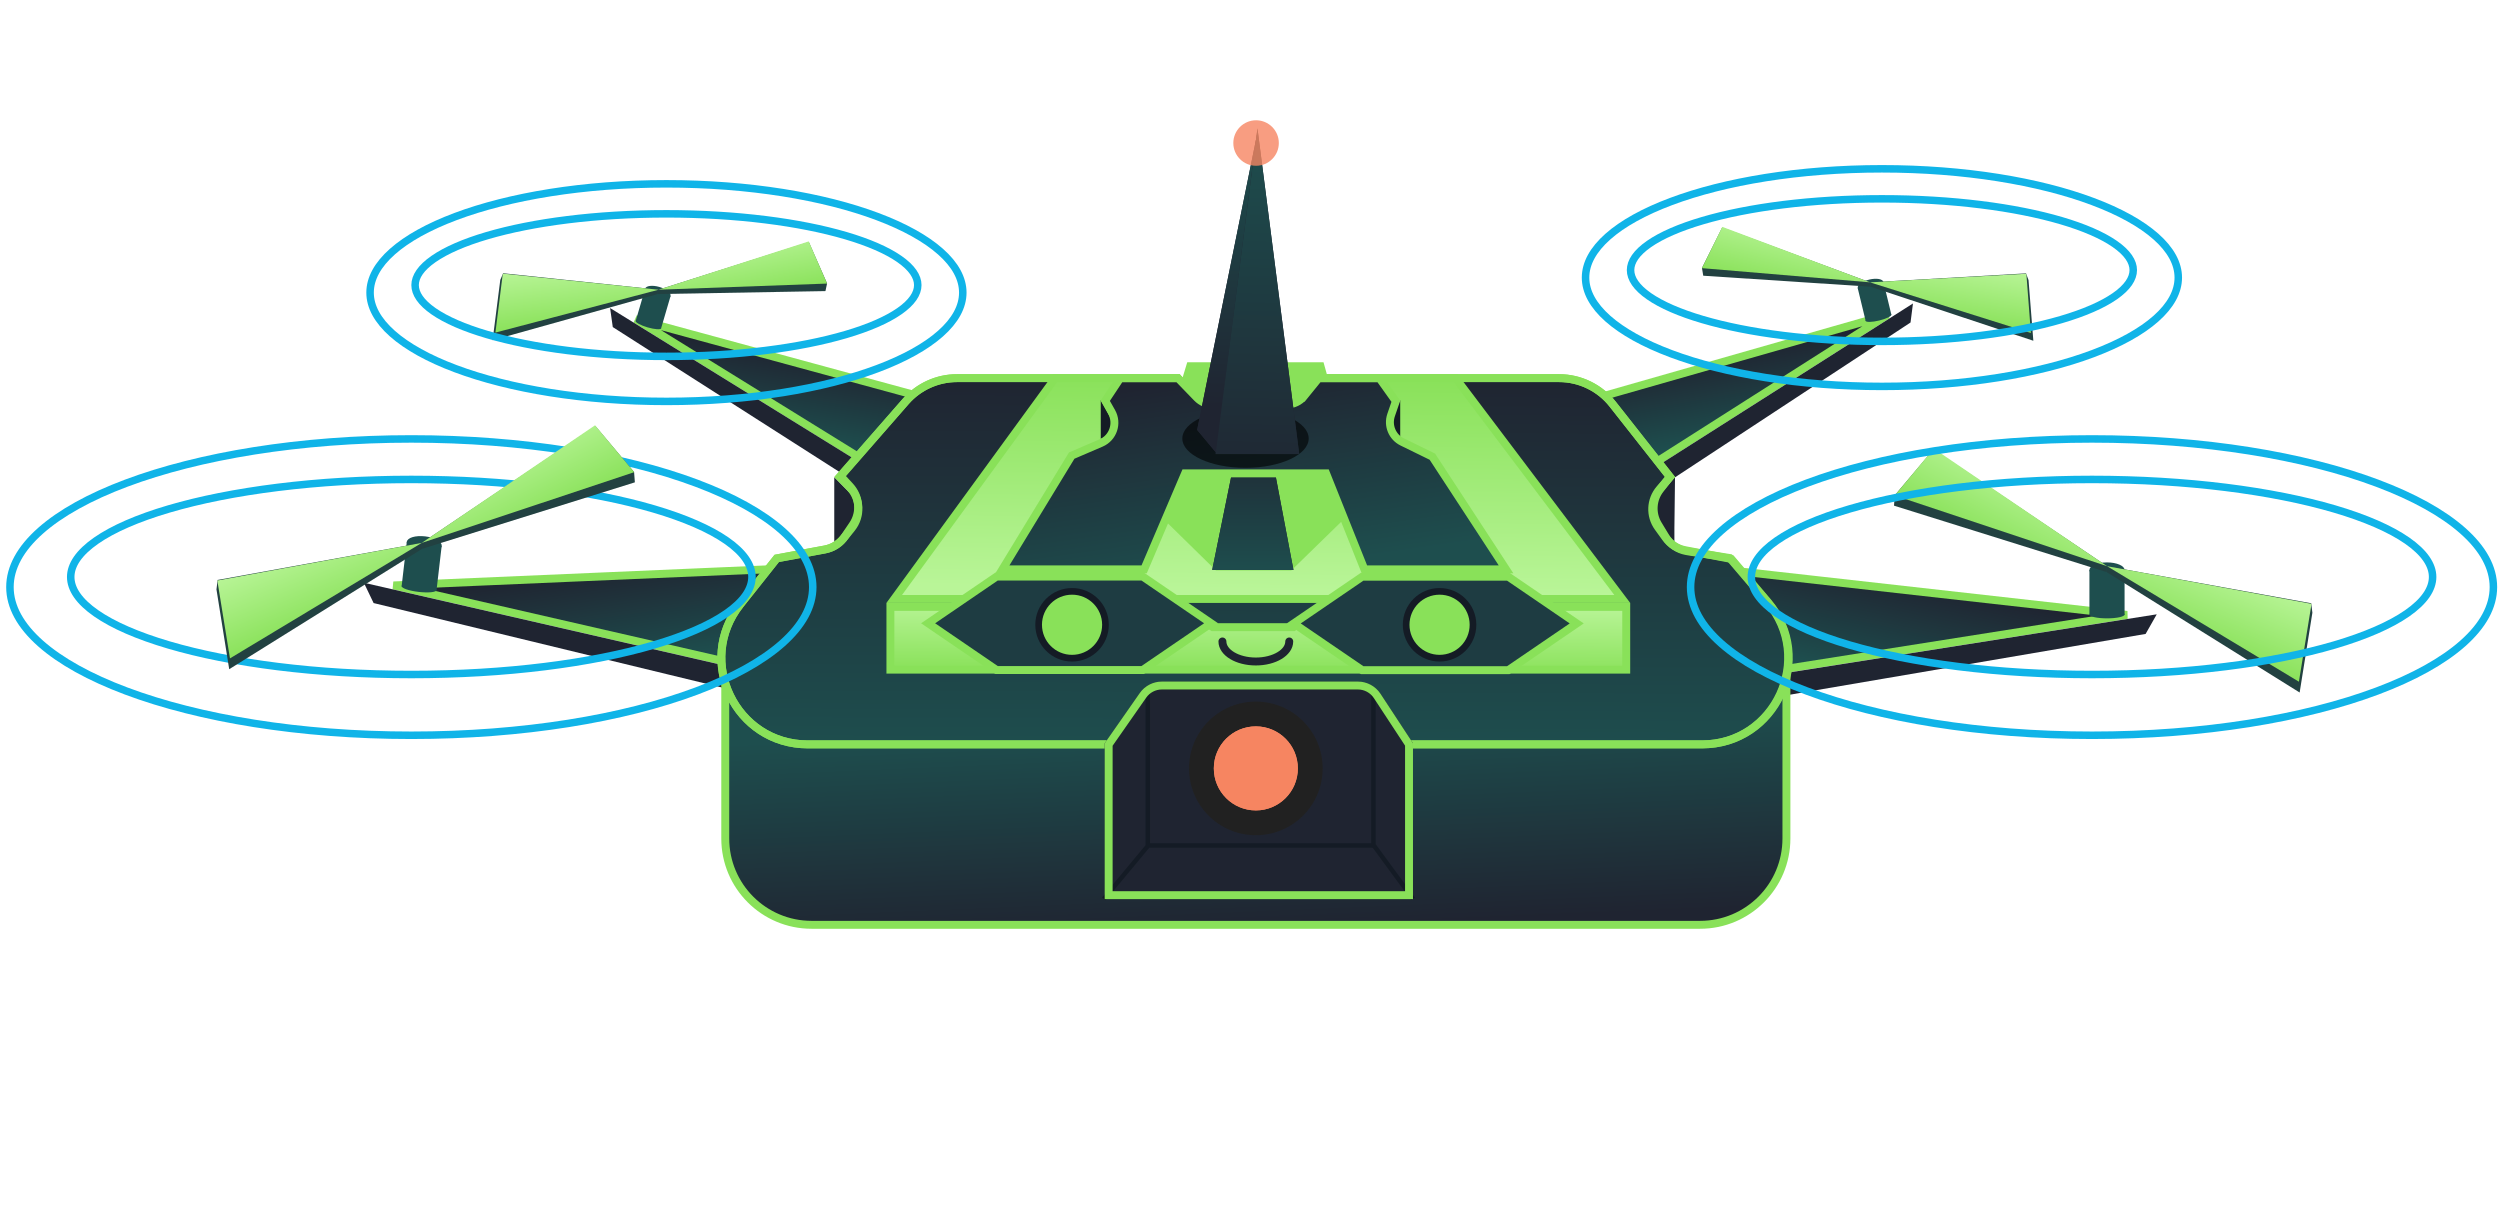 <svg width="128" height="63" viewBox="0 0 128 63" fill="none" xmlns="http://www.w3.org/2000/svg">
<path d="M47.284 20.349L32.545 16.34L45.348 24.258L47.284 20.349Z" fill="#1F2431"/>
<path d="M47.284 20.349L32.545 16.34L45.348 24.258L47.284 20.349Z" fill="url(#paint0_linear_1227_4859)"/>
<path d="M47.284 20.349L32.545 16.34L45.348 24.258L47.284 20.349Z" stroke="#89E159" stroke-width="0.406"/>
<path d="M45.405 24.529L31.237 15.772L31.374 16.746L45.589 25.832L45.405 24.529Z" fill="#1F2431"/>
<path d="M39.959 29.119L20.146 29.974L38.879 34.273L39.959 29.119Z" fill="#1F2431"/>
<path d="M39.959 29.119L20.146 29.974L38.879 34.273L39.959 29.119Z" fill="url(#paint1_linear_1227_4859)"/>
<path d="M39.959 29.119L20.146 29.974L38.879 34.273L39.959 29.119Z" stroke="#89E159" stroke-width="0.406"/>
<path d="M39.032 34.519L18.63 29.837L19.129 30.877L38.793 35.645L39.032 34.519Z" fill="#1F2431"/>
<path d="M81.957 20.319L96.644 16.121L83.943 24.202L81.957 20.319Z" fill="#1F2431"/>
<path d="M81.957 20.319L96.644 16.121L83.943 24.202L81.957 20.319Z" fill="url(#paint2_linear_1227_4859)"/>
<path d="M81.957 20.319L96.644 16.121L83.943 24.202L81.957 20.319Z" stroke="#89E159" stroke-width="0.406"/>
<path d="M83.889 24.474L97.944 15.537L97.819 16.512L83.722 25.779L83.889 24.474Z" fill="#1F2431"/>
<path d="M89.195 29.271L108.904 31.485L89.92 34.487L89.195 29.271Z" fill="#1F2431"/>
<path d="M89.195 29.271L108.904 31.485L89.92 34.487L89.195 29.271Z" fill="url(#paint3_linear_1227_4859)"/>
<path d="M89.195 29.271L108.904 31.485L89.92 34.487L89.195 29.271Z" stroke="#89E159" stroke-width="0.406"/>
<path d="M89.75 34.723L110.425 31.453L109.856 32.457L89.912 35.863L89.75 34.723Z" fill="#1F2431"/>
<path d="M42.714 26.599V24.43L44.522 26.252L42.714 29.003V26.599Z" fill="#1F2431"/>
<path d="M85.729 27.044L85.761 24.421L84.093 26.294L85.729 29.216V27.044Z" fill="#1F2431"/>
<path d="M71.616 36.461L91.465 33.737V42.931C91.465 45.372 89.487 47.35 87.046 47.35H41.551C39.111 47.35 37.133 45.372 37.133 42.931L37.133 33.423L56.963 36.672L57.076 36.691L57.15 36.604L59.039 34.402H69.779L71.433 36.389L71.505 36.476L71.616 36.461Z" fill="#1F2431"/>
<path d="M71.616 36.461L91.465 33.737V42.931C91.465 45.372 89.487 47.35 87.046 47.35H41.551C39.111 47.35 37.133 45.372 37.133 42.931L37.133 33.423L56.963 36.672L57.076 36.691L57.15 36.604L59.039 34.402H69.779L71.433 36.389L71.505 36.476L71.616 36.461Z" fill="url(#paint4_linear_1227_4859)"/>
<path d="M71.616 36.461L91.465 33.737V42.931C91.465 45.372 89.487 47.35 87.046 47.35H41.551C39.111 47.35 37.133 45.372 37.133 42.931L37.133 33.423L56.963 36.672L57.076 36.691L57.15 36.604L59.039 34.402H69.779L71.433 36.389L71.505 36.476L71.616 36.461Z" stroke="#89E159" stroke-width="0.406"/>
<path d="M37.9 30.948L39.772 28.588L42.242 28.128C42.614 28.058 42.95 27.858 43.187 27.563L43.599 27.053C44.104 26.426 44.062 25.521 43.499 24.945L42.984 24.417L46.371 20.552C47.034 19.795 47.992 19.36 48.999 19.36H60.301L61.121 20.335C61.336 20.59 61.651 20.737 61.984 20.737H65.868C66.206 20.737 66.526 20.585 66.74 20.324L67.53 19.36H79.823C80.894 19.36 81.905 19.851 82.568 20.691L85.507 24.419L84.977 25.037C84.499 25.594 84.465 26.407 84.895 27.002L85.282 27.537C85.52 27.866 85.874 28.092 86.273 28.168L88.646 28.62L90.526 30.835C92.962 33.705 90.922 38.113 87.157 38.113H41.362C37.666 38.113 35.603 33.844 37.9 30.948Z" fill="#1F2431"/>
<path d="M37.9 30.948L39.772 28.588L42.242 28.128C42.614 28.058 42.95 27.858 43.187 27.563L43.599 27.053C44.104 26.426 44.062 25.521 43.499 24.945L42.984 24.417L46.371 20.552C47.034 19.795 47.992 19.36 48.999 19.36H60.301L61.121 20.335C61.336 20.59 61.651 20.737 61.984 20.737H65.868C66.206 20.737 66.526 20.585 66.74 20.324L67.53 19.36H79.823C80.894 19.36 81.905 19.851 82.568 20.691L85.507 24.419L84.977 25.037C84.499 25.594 84.465 26.407 84.895 27.002L85.282 27.537C85.52 27.866 85.874 28.092 86.273 28.168L88.646 28.62L90.526 30.835C92.962 33.705 90.922 38.113 87.157 38.113H41.362C37.666 38.113 35.603 33.844 37.9 30.948Z" fill="url(#paint5_linear_1227_4859)"/>
<path d="M37.9 30.948L39.772 28.588L42.242 28.128C42.614 28.058 42.95 27.858 43.187 27.563L43.599 27.053C44.104 26.426 44.062 25.521 43.499 24.945L42.984 24.417L46.371 20.552C47.034 19.795 47.992 19.36 48.999 19.36H60.301L61.121 20.335C61.336 20.59 61.651 20.737 61.984 20.737H65.868C66.206 20.737 66.526 20.585 66.74 20.324L67.53 19.36H79.823C80.894 19.36 81.905 19.851 82.568 20.691L85.507 24.419L84.977 25.037C84.499 25.594 84.465 26.407 84.895 27.002L85.282 27.537C85.52 27.866 85.874 28.092 86.273 28.168L88.646 28.62L90.526 30.835C92.962 33.705 90.922 38.113 87.157 38.113H41.362C37.666 38.113 35.603 33.844 37.9 30.948Z" stroke="#89E159" stroke-width="0.406"/>
<path d="M37.897 30.949L39.765 28.592L42.234 28.135C42.653 28.057 43.024 27.814 43.262 27.46L43.666 26.861C44.078 26.25 44.016 25.438 43.518 24.896L43.041 24.379L46.37 20.559C47.034 19.797 47.995 19.36 49.005 19.36H60.301L61.121 20.335C61.336 20.59 61.651 20.737 61.984 20.737H65.868C66.206 20.737 66.526 20.585 66.74 20.324L67.53 19.36H79.822C80.893 19.36 81.905 19.852 82.568 20.694L85.499 24.419L85.003 25.053C84.597 25.574 84.554 26.291 84.896 26.855L85.272 27.476C85.514 27.876 85.92 28.148 86.381 28.222L88.565 28.571L90.489 30.827C92.935 33.695 90.897 38.113 87.126 38.113H41.36C37.663 38.113 35.601 33.845 37.897 30.949Z" stroke="#89E159" stroke-width="0.406"/>
<path d="M58.352 35.488C58.612 35.117 59.036 34.895 59.489 34.895H69.523C69.99 34.895 70.426 35.131 70.682 35.521L72.344 38.056V46.035H56.56V38.056L58.352 35.488Z" fill="#1F2431"/>
<path fill-rule="evenodd" clip-rule="evenodd" d="M58.844 43.404L56.607 46.095L56.43 45.947L58.651 43.275V35.163H58.882V43.173H70.205V35.276H70.436V43.224L72.438 45.953L72.251 46.089L70.281 43.404H58.844Z" fill="#141B25"/>
<path d="M59.489 35.098H69.523C69.922 35.098 70.294 35.299 70.513 35.633L72.142 38.116V45.832H56.763V38.119L58.519 35.604C58.74 35.287 59.102 35.098 59.489 35.098Z" stroke="#89E159" stroke-width="0.406"/>
<circle cx="64.299" cy="39.342" r="3.421" fill="#212121"/>
<circle cx="64.299" cy="39.342" r="2.151" fill="#F68561"/>
<g filter="url(#filter0_d_1227_4859)">
<circle cx="64.299" cy="39.342" r="2.151" fill="#F68561"/>
</g>
<path d="M67.801 31.072H83.263V34.285H45.589V31.072H60.589L62.043 32.077L62.095 32.112H62.158H66.161H66.222L66.273 32.079L67.801 31.072Z" fill="url(#paint6_linear_1227_4859)" stroke="#89E159" stroke-width="0.406"/>
<path d="M61.546 20.901L61.607 20.976H61.703H63.962H66.257H66.362L66.422 20.89L67.498 19.36H74.527L76.677 22.209L83.059 30.666H67.74H60.505H45.785L51.954 22.206L54.029 19.36H60.29L61.546 20.901Z" fill="url(#paint7_linear_1227_4859)" stroke="#89E159" stroke-width="0.406"/>
<path d="M60.786 18.549H67.764L69.751 25.662L66.115 29.207H62.254L58.641 25.662L60.786 18.549Z" fill="#89E159"/>
<path d="M63.585 21.719H64.809L66.225 29.181H62.065L63.585 21.719Z" fill="#1F2431"/>
<path d="M63.585 21.719H64.809L66.225 29.181H62.065L63.585 21.719Z" fill="url(#paint8_linear_1227_4859)"/>
<path d="M71.691 22.087V20.481L70.915 22.115L71.691 22.374V22.087Z" fill="#141B25"/>
<path d="M56.359 22.087V20.481L57.236 22.087L56.359 22.472L56.359 22.087Z" fill="#141B25"/>
<path d="M60.811 24.235H60.677L60.624 24.358L58.58 29.151H51.322L54.871 23.326L56.375 22.68C56.991 22.416 57.242 21.675 56.912 21.091L56.588 20.517L57.35 19.369H60.322L61.287 20.367C61.499 20.587 61.792 20.711 62.097 20.711H65.885C66.224 20.711 66.546 20.558 66.76 20.294L66.602 20.166L66.76 20.294L67.511 19.369H70.632L71.468 20.541L71.225 21.25C71.04 21.788 71.285 22.378 71.796 22.628L73.337 23.382L77.109 29.151H69.858L67.945 24.363L67.894 24.235H67.757H60.811Z" fill="#1F2431"/>
<path d="M60.811 24.235H60.677L60.624 24.358L58.58 29.151H51.322L54.871 23.326L56.375 22.68C56.991 22.416 57.242 21.675 56.912 21.091L56.588 20.517L57.35 19.369H60.322L61.287 20.367C61.499 20.587 61.792 20.711 62.097 20.711H65.885C66.224 20.711 66.546 20.558 66.76 20.294L66.602 20.166L66.76 20.294L67.511 19.369H70.632L71.468 20.541L71.225 21.25C71.04 21.788 71.285 22.378 71.796 22.628L73.337 23.382L77.109 29.151H69.858L67.945 24.363L67.894 24.235H67.757H60.811Z" fill="url(#paint9_linear_1227_4859)"/>
<path d="M60.811 24.235H60.677L60.624 24.358L58.58 29.151H51.322L54.871 23.326L56.375 22.68C56.991 22.416 57.242 21.675 56.912 21.091L56.588 20.517L57.35 19.369H60.322L61.287 20.367C61.499 20.587 61.792 20.711 62.097 20.711H65.885C66.224 20.711 66.546 20.558 66.76 20.294L66.602 20.166L66.76 20.294L67.511 19.369H70.632L71.468 20.541L71.225 21.25C71.04 21.788 71.285 22.378 71.796 22.628L73.337 23.382L77.109 29.151H69.858L67.945 24.363L67.894 24.235H67.757H60.811Z" stroke="#89E159" stroke-width="0.406"/>
<path d="M51.024 34.305L47.519 31.912L51.024 29.519L58.504 29.519L62.01 31.912L58.504 34.305L51.024 34.305Z" fill="#1F2431"/>
<path d="M51.024 34.305L47.519 31.912L51.024 29.519L58.504 29.519L62.01 31.912L58.504 34.305L51.024 34.305Z" fill="#1E4E4E" fill-opacity="0.6"/>
<path d="M51.024 34.305L47.519 31.912L51.024 29.519L58.504 29.519L62.01 31.912L58.504 34.305L51.024 34.305Z" stroke="#89E159" stroke-width="0.406"/>
<path d="M69.743 34.312L66.238 31.92L69.743 29.527L77.223 29.527L80.728 31.92L77.223 34.312L69.743 34.312Z" fill="#1F2431"/>
<path d="M69.743 34.312L66.238 31.92L69.743 29.527L77.223 29.527L80.728 31.92L77.223 34.312L69.743 34.312Z" fill="#1E4E4E" fill-opacity="0.6"/>
<path d="M69.743 34.312L66.238 31.92L69.743 29.527L77.223 29.527L80.728 31.92L77.223 34.312L69.743 34.312Z" stroke="#89E159" stroke-width="0.406"/>
<circle cx="54.889" cy="31.989" r="1.882" fill="#141B25"/>
<circle cx="73.706" cy="31.989" r="1.882" fill="#141B25"/>
<g filter="url(#filter1_d_1227_4859)">
<circle cx="54.889" cy="31.988" r="1.54" fill="#89E159"/>
</g>
<g filter="url(#filter2_d_1227_4859)">
<circle cx="73.706" cy="31.988" r="1.54" fill="#89E159"/>
</g>
<g style="mix-blend-mode:multiply" filter="url(#filter3_f_1227_4859)">
<ellipse cx="63.77" cy="22.451" rx="3.235" ry="1.502" fill="black" fill-opacity="0.6"/>
</g>
<path d="M64.382 6.776L62.323 23.247L61.294 22.012L64.382 6.776Z" fill="#1F2431"/>
<path d="M64.382 6.776L62.323 23.247L61.294 22.012L64.382 6.776Z" fill="url(#paint10_linear_1227_4859)"/>
<path d="M64.382 6.571L66.521 23.247H62.242L64.382 6.571Z" fill="#1F2431"/>
<path d="M64.382 6.571L66.521 23.247H62.242L64.382 6.571Z" fill="url(#paint11_linear_1227_4859)"/>
<g opacity="0.8" filter="url(#filter4_d_1227_4859)">
<circle cx="64.311" cy="7.323" r="1.165" fill="#F68561"/>
</g>
<path d="M66.009 32.843C66.009 33.41 65.243 33.869 64.299 33.869C63.354 33.869 62.588 33.41 62.588 32.843" stroke="#1F2431" stroke-width="0.406" stroke-linecap="round"/>
<rect x="106.979" y="29.184" width="1.799" height="2.295" fill="#1E4E4E"/>
<ellipse cx="107.879" cy="29.184" rx="0.899" ry="0.389" fill="#1E4E4E"/>
<ellipse cx="107.879" cy="31.464" rx="0.899" ry="0.196" fill="#1E4E4E"/>
<rect x="95.117" y="14.759" width="1.355" height="1.729" transform="rotate(-13.591 95.117 14.759)" fill="#1E4E4E"/>
<ellipse cx="95.775" cy="14.599" rx="0.678" ry="0.293" transform="rotate(-13.591 95.775 14.599)" fill="#1E4E4E"/>
<ellipse cx="96.179" cy="16.268" rx="0.678" ry="0.147" transform="rotate(-13.591 96.179 16.268)" fill="#1E4E4E"/>
<rect width="1.355" height="1.729" transform="matrix(-0.96 -0.281 -0.281 0.96 34.331 15.164)" fill="#1E4E4E"/>
<ellipse cx="0.678" cy="0.293" rx="0.678" ry="0.293" transform="matrix(-0.96 -0.281 -0.281 0.96 34.413 14.883)" fill="#1E4E4E"/>
<ellipse cx="0.678" cy="0.147" rx="0.678" ry="0.147" transform="matrix(-0.96 -0.281 -0.281 0.96 33.89 16.67)" fill="#1E4E4E"/>
<rect x="20.827" y="27.744" width="1.799" height="2.295" transform="rotate(6.624 20.827 27.744)" fill="#1E4E4E"/>
<ellipse cx="21.721" cy="27.848" rx="0.899" ry="0.389" transform="rotate(6.624 21.721 27.848)" fill="#1E4E4E"/>
<ellipse cx="21.458" cy="30.111" rx="0.899" ry="0.196" transform="rotate(6.624 21.458 30.111)" fill="#1E4E4E"/>
<path d="M107.884 28.99L118.335 30.887L118.394 31.372L117.742 35.457L107.861 29.293L107.884 28.99Z" fill="#224141"/>
<path d="M107.879 28.988L118.35 30.917L117.704 34.903L107.879 28.988Z" fill="url(#paint12_linear_1227_4859)"/>
<path d="M107.883 28.99L98.993 23.011L97.012 25.361L96.973 25.89L107.86 29.293L107.883 28.99Z" fill="#224141"/>
<path d="M107.887 28.992L99.01 22.968L97.007 25.369L107.887 28.992Z" fill="url(#paint13_linear_1227_4859)"/>
<path d="M124.55 29.541C124.55 30.162 124.121 30.794 123.247 31.402C122.378 32.006 121.109 32.558 119.524 33.024C116.355 33.956 111.966 34.535 107.11 34.535C102.254 34.535 97.865 33.956 94.696 33.024C93.111 32.558 91.841 32.006 90.973 31.402C90.099 30.794 89.67 30.162 89.67 29.541C89.67 28.92 90.099 28.288 90.973 27.68C91.841 27.076 93.111 26.525 94.696 26.058C97.865 25.126 102.254 24.547 107.11 24.547C111.966 24.547 116.355 25.126 119.524 26.058C121.109 26.525 122.378 27.076 123.247 27.68C124.121 28.288 124.55 28.92 124.55 29.541Z" stroke="#10B4E8" stroke-width="0.384"/>
<path d="M127.662 30.059C127.662 31.059 127.123 32.034 126.096 32.944C125.071 33.853 123.575 34.681 121.711 35.38C117.984 36.778 112.821 37.646 107.11 37.646C101.399 37.646 96.237 36.778 92.509 35.38C90.645 34.681 89.15 33.853 88.124 32.944C87.098 32.034 86.558 31.059 86.558 30.059C86.558 29.06 87.098 28.085 88.124 27.175C89.15 26.266 90.645 25.438 92.509 24.739C96.237 23.341 101.399 22.473 107.11 22.473C112.821 22.473 117.984 23.341 121.711 24.739C123.575 25.438 125.071 26.266 126.096 27.175C127.123 28.085 127.662 29.06 127.662 30.059Z" stroke="#10B4E8" stroke-width="0.384"/>
<path d="M38.501 29.541C38.501 30.162 38.072 30.794 37.198 31.402C36.33 32.006 35.06 32.558 33.475 33.024C30.306 33.956 25.917 34.535 21.061 34.535C16.205 34.535 11.816 33.956 8.647 33.024C7.062 32.558 5.792 32.006 4.924 31.402C4.05 30.794 3.621 30.162 3.621 29.541C3.621 28.92 4.05 28.288 4.924 27.68C5.792 27.076 7.062 26.525 8.647 26.058C11.816 25.126 16.205 24.547 21.061 24.547C25.917 24.547 30.306 25.126 33.475 26.058C35.06 26.525 36.33 27.076 37.198 27.68C38.072 28.288 38.501 28.92 38.501 29.541Z" stroke="#10B4E8" stroke-width="0.384"/>
<path d="M41.613 30.059C41.613 31.059 41.074 32.034 40.048 32.944C39.022 33.853 37.526 34.681 35.662 35.38C31.935 36.778 26.773 37.646 21.061 37.646C15.35 37.646 10.188 36.778 6.461 35.38C4.596 34.681 3.101 33.853 2.075 32.944C1.049 32.034 0.509 31.059 0.509 30.059C0.509 29.06 1.049 28.085 2.075 27.175C3.101 26.266 4.596 25.438 6.461 24.739C10.188 23.341 15.35 22.473 21.061 22.473C26.773 22.473 31.935 23.341 35.662 24.739C37.526 25.438 39.022 26.266 40.048 27.175C41.074 28.085 41.613 29.06 41.613 30.059Z" stroke="#10B4E8" stroke-width="0.384"/>
<path d="M95.744 14.456L103.732 13.996L103.861 14.34L104.107 17.447L95.781 14.682L95.744 14.456Z" fill="#224141"/>
<path d="M95.741 14.456L103.749 14.015L103.982 17.049L95.741 14.456Z" fill="url(#paint14_linear_1227_4859)"/>
<path d="M95.744 14.455L88.175 11.651L87.141 13.723L87.206 14.117L95.781 14.681L95.744 14.455Z" fill="#224141"/>
<path d="M95.747 14.456L88.181 11.616L87.139 13.729L95.747 14.456Z" fill="url(#paint15_linear_1227_4859)"/>
<path d="M33.718 14.833L25.761 13.99L25.615 14.328L25.221 17.42L33.67 15.058L33.718 14.833Z" fill="#224141"/>
<path d="M33.721 14.834L25.743 14.009L25.365 17.028L33.721 14.834Z" fill="url(#paint16_linear_1227_4859)"/>
<path d="M33.718 14.832L41.412 12.395L42.346 14.513L42.263 14.904L33.67 15.056L33.718 14.832Z" fill="#224141"/>
<path d="M33.714 14.833L41.408 12.359L42.348 14.519L33.714 14.833Z" fill="url(#paint17_linear_1227_4859)"/>
<path d="M21.593 27.795L11.143 29.693L11.083 30.178L11.735 34.263L21.616 28.099L21.593 27.795Z" fill="#224141"/>
<path d="M21.599 27.794L11.128 29.723L11.774 33.709L21.599 27.794Z" fill="url(#paint18_linear_1227_4859)"/>
<path d="M21.594 27.796L30.485 21.817L32.465 24.167L32.505 24.696L21.617 28.099L21.594 27.796Z" fill="#224141"/>
<path d="M21.59 27.798L30.467 21.774L32.471 24.175L21.59 27.798Z" fill="url(#paint19_linear_1227_4859)"/>
<path d="M46.99 14.597C46.99 15.033 46.689 15.488 46.046 15.935C45.409 16.378 44.475 16.785 43.303 17.129C40.961 17.818 37.715 18.247 34.121 18.247C30.528 18.247 27.282 17.818 24.94 17.129C23.768 16.785 22.834 16.378 22.197 15.935C21.554 15.488 21.253 15.033 21.253 14.597C21.253 14.162 21.554 13.707 22.197 13.26C22.834 12.817 23.768 12.41 24.94 12.065C27.282 11.377 30.528 10.948 34.121 10.948C37.715 10.948 40.961 11.377 43.303 12.065C44.475 12.41 45.409 12.817 46.046 13.26C46.689 13.707 46.99 14.162 46.99 14.597Z" stroke="#10B4E8" stroke-width="0.384"/>
<path d="M49.295 14.982C49.295 15.703 48.907 16.412 48.153 17.081C47.399 17.749 46.297 18.36 44.92 18.876C42.166 19.909 38.348 20.552 34.122 20.552C29.895 20.552 26.078 19.909 23.324 18.876C21.946 18.36 20.845 17.749 20.091 17.081C19.337 16.412 18.948 15.703 18.948 14.982C18.948 14.261 19.337 13.551 20.091 12.883C20.845 12.214 21.946 11.604 23.324 11.087C26.078 10.054 29.895 9.412 34.122 9.412C38.348 9.412 42.166 10.054 44.92 11.087C46.297 11.604 47.399 12.214 48.153 12.883C48.907 13.551 49.295 14.261 49.295 14.982Z" stroke="#10B4E8" stroke-width="0.384"/>
<path d="M109.223 13.829C109.223 14.265 108.922 14.72 108.279 15.167C107.642 15.61 106.707 16.017 105.535 16.361C103.194 17.05 99.948 17.479 96.354 17.479C92.76 17.479 89.514 17.05 87.173 16.361C86.001 16.017 85.066 15.61 84.429 15.167C83.786 14.72 83.485 14.265 83.485 13.829C83.485 13.394 83.786 12.939 84.429 12.492C85.066 12.049 86.001 11.642 87.173 11.297C89.514 10.608 92.76 10.18 96.354 10.18C99.948 10.18 103.194 10.608 105.535 11.297C106.707 11.642 107.642 12.049 108.279 12.492C108.922 12.939 109.223 13.394 109.223 13.829Z" stroke="#10B4E8" stroke-width="0.384"/>
<path d="M111.528 14.213C111.528 14.934 111.139 15.644 110.385 16.313C109.631 16.981 108.53 17.591 107.152 18.108C104.398 19.141 100.58 19.784 96.354 19.784C92.128 19.784 88.31 19.141 85.556 18.108C84.178 17.591 83.077 16.981 82.323 16.313C81.569 15.644 81.18 14.934 81.18 14.213C81.18 13.492 81.569 12.783 82.323 12.114C83.077 11.446 84.178 10.835 85.556 10.319C88.31 9.286 92.128 8.643 96.354 8.643C100.58 8.643 104.398 9.286 107.152 10.319C108.53 10.835 109.631 11.446 110.385 12.114C111.139 12.783 111.528 13.492 111.528 14.213Z" stroke="#10B4E8" stroke-width="0.384"/>
<defs>
<filter id="filter0_d_1227_4859" x="59.375" y="34.418" width="9.848" height="9.848" filterUnits="userSpaceOnUse" color-interpolation-filters="sRGB">
<feFlood flood-opacity="0" result="BackgroundImageFix"/>
<feColorMatrix in="SourceAlpha" type="matrix" values="0 0 0 0 0 0 0 0 0 0 0 0 0 0 0 0 0 0 127 0" result="hardAlpha"/>
<feMorphology radius="0.924" operator="dilate" in="SourceAlpha" result="effect1_dropShadow_1227_4859"/>
<feOffset/>
<feGaussianBlur stdDeviation="0.924"/>
<feComposite in2="hardAlpha" operator="out"/>
<feColorMatrix type="matrix" values="0 0 0 0 0.965 0 0 0 0 0.522 0 0 0 0 0.38 0 0 0 0.8 0"/>
<feBlend mode="normal" in2="BackgroundImageFix" result="effect1_dropShadow_1227_4859"/>
<feBlend mode="normal" in="SourceGraphic" in2="effect1_dropShadow_1227_4859" result="shape"/>
</filter>
<filter id="filter1_d_1227_4859" x="51.159" y="28.258" width="7.461" height="7.461" filterUnits="userSpaceOnUse" color-interpolation-filters="sRGB">
<feFlood flood-opacity="0" result="BackgroundImageFix"/>
<feColorMatrix in="SourceAlpha" type="matrix" values="0 0 0 0 0 0 0 0 0 0 0 0 0 0 0 0 0 0 127 0" result="hardAlpha"/>
<feMorphology radius="0.342" operator="dilate" in="SourceAlpha" result="effect1_dropShadow_1227_4859"/>
<feOffset/>
<feGaussianBlur stdDeviation="0.924"/>
<feComposite in2="hardAlpha" operator="out"/>
<feColorMatrix type="matrix" values="0 0 0 0 0.537 0 0 0 0 0.882 0 0 0 0 0.349 0 0 0 1 0"/>
<feBlend mode="normal" in2="BackgroundImageFix" result="effect1_dropShadow_1227_4859"/>
<feBlend mode="normal" in="SourceGraphic" in2="effect1_dropShadow_1227_4859" result="shape"/>
</filter>
<filter id="filter2_d_1227_4859" x="69.975" y="28.258" width="7.461" height="7.461" filterUnits="userSpaceOnUse" color-interpolation-filters="sRGB">
<feFlood flood-opacity="0" result="BackgroundImageFix"/>
<feColorMatrix in="SourceAlpha" type="matrix" values="0 0 0 0 0 0 0 0 0 0 0 0 0 0 0 0 0 0 127 0" result="hardAlpha"/>
<feMorphology radius="0.342" operator="dilate" in="SourceAlpha" result="effect1_dropShadow_1227_4859"/>
<feOffset/>
<feGaussianBlur stdDeviation="0.924"/>
<feComposite in2="hardAlpha" operator="out"/>
<feColorMatrix type="matrix" values="0 0 0 0 0.537 0 0 0 0 0.882 0 0 0 0 0.349 0 0 0 1 0"/>
<feBlend mode="normal" in2="BackgroundImageFix" result="effect1_dropShadow_1227_4859"/>
<feBlend mode="normal" in="SourceGraphic" in2="effect1_dropShadow_1227_4859" result="shape"/>
</filter>
<filter id="filter3_f_1227_4859" x="56.376" y="16.789" width="14.79" height="11.323" filterUnits="userSpaceOnUse" color-interpolation-filters="sRGB">
<feFlood flood-opacity="0" result="BackgroundImageFix"/>
<feBlend mode="normal" in="SourceGraphic" in2="BackgroundImageFix" result="shape"/>
<feGaussianBlur stdDeviation="2.08" result="effect1_foregroundBlur_1227_4859"/>
</filter>
<filter id="filter4_d_1227_4859" x="60.373" y="3.385" width="7.876" height="7.876" filterUnits="userSpaceOnUse" color-interpolation-filters="sRGB">
<feFlood flood-opacity="0" result="BackgroundImageFix"/>
<feColorMatrix in="SourceAlpha" type="matrix" values="0 0 0 0 0 0 0 0 0 0 0 0 0 0 0 0 0 0 127 0" result="hardAlpha"/>
<feMorphology radius="0.924" operator="dilate" in="SourceAlpha" result="effect1_dropShadow_1227_4859"/>
<feOffset/>
<feGaussianBlur stdDeviation="0.924"/>
<feComposite in2="hardAlpha" operator="out"/>
<feColorMatrix type="matrix" values="0 0 0 0 0.965 0 0 0 0 0.522 0 0 0 0 0.38 0 0 0 0.5 0"/>
<feBlend mode="normal" in2="BackgroundImageFix" result="effect1_dropShadow_1227_4859"/>
<feBlend mode="normal" in="SourceGraphic" in2="effect1_dropShadow_1227_4859" result="shape"/>
</filter>
<linearGradient id="paint0_linear_1227_4859" x1="45.986" y1="23.424" x2="46.697" y2="19.056" gradientUnits="userSpaceOnUse">
<stop stop-color="#1E4E4E"/>
<stop offset="1" stop-color="#1F2431"/>
</linearGradient>
<linearGradient id="paint1_linear_1227_4859" x1="39.344" y1="33.061" x2="38.631" y2="27.94" gradientUnits="userSpaceOnUse">
<stop stop-color="#1E4E4E"/>
<stop offset="1" stop-color="#1F2431"/>
</linearGradient>
<linearGradient id="paint2_linear_1227_4859" x1="83.295" y1="23.376" x2="82.527" y2="19.018" gradientUnits="userSpaceOnUse">
<stop stop-color="#1E4E4E"/>
<stop offset="1" stop-color="#1F2431"/>
</linearGradient>
<linearGradient id="paint3_linear_1227_4859" x1="89.539" y1="33.246" x2="90.602" y2="28.186" gradientUnits="userSpaceOnUse">
<stop stop-color="#1E4E4E"/>
<stop offset="1" stop-color="#1F2431"/>
</linearGradient>
<linearGradient id="paint4_linear_1227_4859" x1="63.781" y1="36.975" x2="64.225" y2="47.556" gradientUnits="userSpaceOnUse">
<stop stop-color="#1E4E4E"/>
<stop offset="1" stop-color="#1F2431"/>
</linearGradient>
<linearGradient id="paint5_linear_1227_4859" x1="65.141" y1="38.424" x2="65.212" y2="19.157" gradientUnits="userSpaceOnUse">
<stop stop-color="#1E4E4E"/>
<stop offset="1" stop-color="#1F2431"/>
</linearGradient>
<linearGradient id="paint6_linear_1227_4859" x1="63.92" y1="34.487" x2="63.951" y2="30.869" gradientUnits="userSpaceOnUse">
<stop stop-color="#89E159"/>
<stop offset="1" stop-color="#B9F598"/>
</linearGradient>
<linearGradient id="paint7_linear_1227_4859" x1="63.59" y1="19.157" x2="63.424" y2="30.177" gradientUnits="userSpaceOnUse">
<stop stop-color="#89E159"/>
<stop offset="1" stop-color="#B9F598"/>
</linearGradient>
<linearGradient id="paint8_linear_1227_4859" x1="64.207" y1="29.41" x2="64.205" y2="21.719" gradientUnits="userSpaceOnUse">
<stop stop-color="#1E4E4E"/>
<stop offset="1" stop-color="#1F2431"/>
</linearGradient>
<linearGradient id="paint9_linear_1227_4859" x1="64.223" y1="29.353" x2="62.783" y2="19.251" gradientUnits="userSpaceOnUse">
<stop stop-color="#1E4E4E"/>
<stop offset="1" stop-color="#1F2431"/>
</linearGradient>
<linearGradient id="paint10_linear_1227_4859" x1="62.571" y1="20.807" x2="62.946" y2="6.932" gradientUnits="userSpaceOnUse">
<stop stop-color="#1F2431"/>
<stop offset="1" stop-color="#1E4E4E"/>
</linearGradient>
<linearGradient id="paint11_linear_1227_4859" x1="63.954" y1="25.512" x2="64.382" y2="6.777" gradientUnits="userSpaceOnUse">
<stop stop-color="#1F2431"/>
<stop offset="1" stop-color="#1E4E4E"/>
</linearGradient>
<linearGradient id="paint12_linear_1227_4859" x1="107.574" y1="30.867" x2="109.213" y2="26.933" gradientUnits="userSpaceOnUse">
<stop stop-color="#89E159"/>
<stop offset="1" stop-color="#B9F598"/>
</linearGradient>
<linearGradient id="paint13_linear_1227_4859" x1="106.657" y1="30.445" x2="108.582" y2="26.643" gradientUnits="userSpaceOnUse">
<stop stop-color="#89E159"/>
<stop offset="1" stop-color="#B9F598"/>
</linearGradient>
<linearGradient id="paint14_linear_1227_4859" x1="95.85" y1="15.886" x2="96.354" y2="12.715" gradientUnits="userSpaceOnUse">
<stop stop-color="#89E159"/>
<stop offset="1" stop-color="#B9F598"/>
</linearGradient>
<linearGradient id="paint15_linear_1227_4859" x1="95.103" y1="15.738" x2="95.84" y2="12.613" gradientUnits="userSpaceOnUse">
<stop stop-color="#89E159"/>
<stop offset="1" stop-color="#B9F598"/>
</linearGradient>
<linearGradient id="paint16_linear_1227_4859" x1="33.543" y1="16.257" x2="33.192" y2="13.065" gradientUnits="userSpaceOnUse">
<stop stop-color="#89E159"/>
<stop offset="1" stop-color="#B9F598"/>
</linearGradient>
<linearGradient id="paint17_linear_1227_4859" x1="34.296" y1="16.144" x2="33.71" y2="12.987" gradientUnits="userSpaceOnUse">
<stop stop-color="#89E159"/>
<stop offset="1" stop-color="#B9F598"/>
</linearGradient>
<linearGradient id="paint18_linear_1227_4859" x1="21.903" y1="29.674" x2="20.264" y2="25.739" gradientUnits="userSpaceOnUse">
<stop stop-color="#89E159"/>
<stop offset="1" stop-color="#B9F598"/>
</linearGradient>
<linearGradient id="paint19_linear_1227_4859" x1="22.821" y1="29.251" x2="20.896" y2="25.449" gradientUnits="userSpaceOnUse">
<stop stop-color="#89E159"/>
<stop offset="1" stop-color="#B9F598"/>
</linearGradient>
</defs>
</svg>
